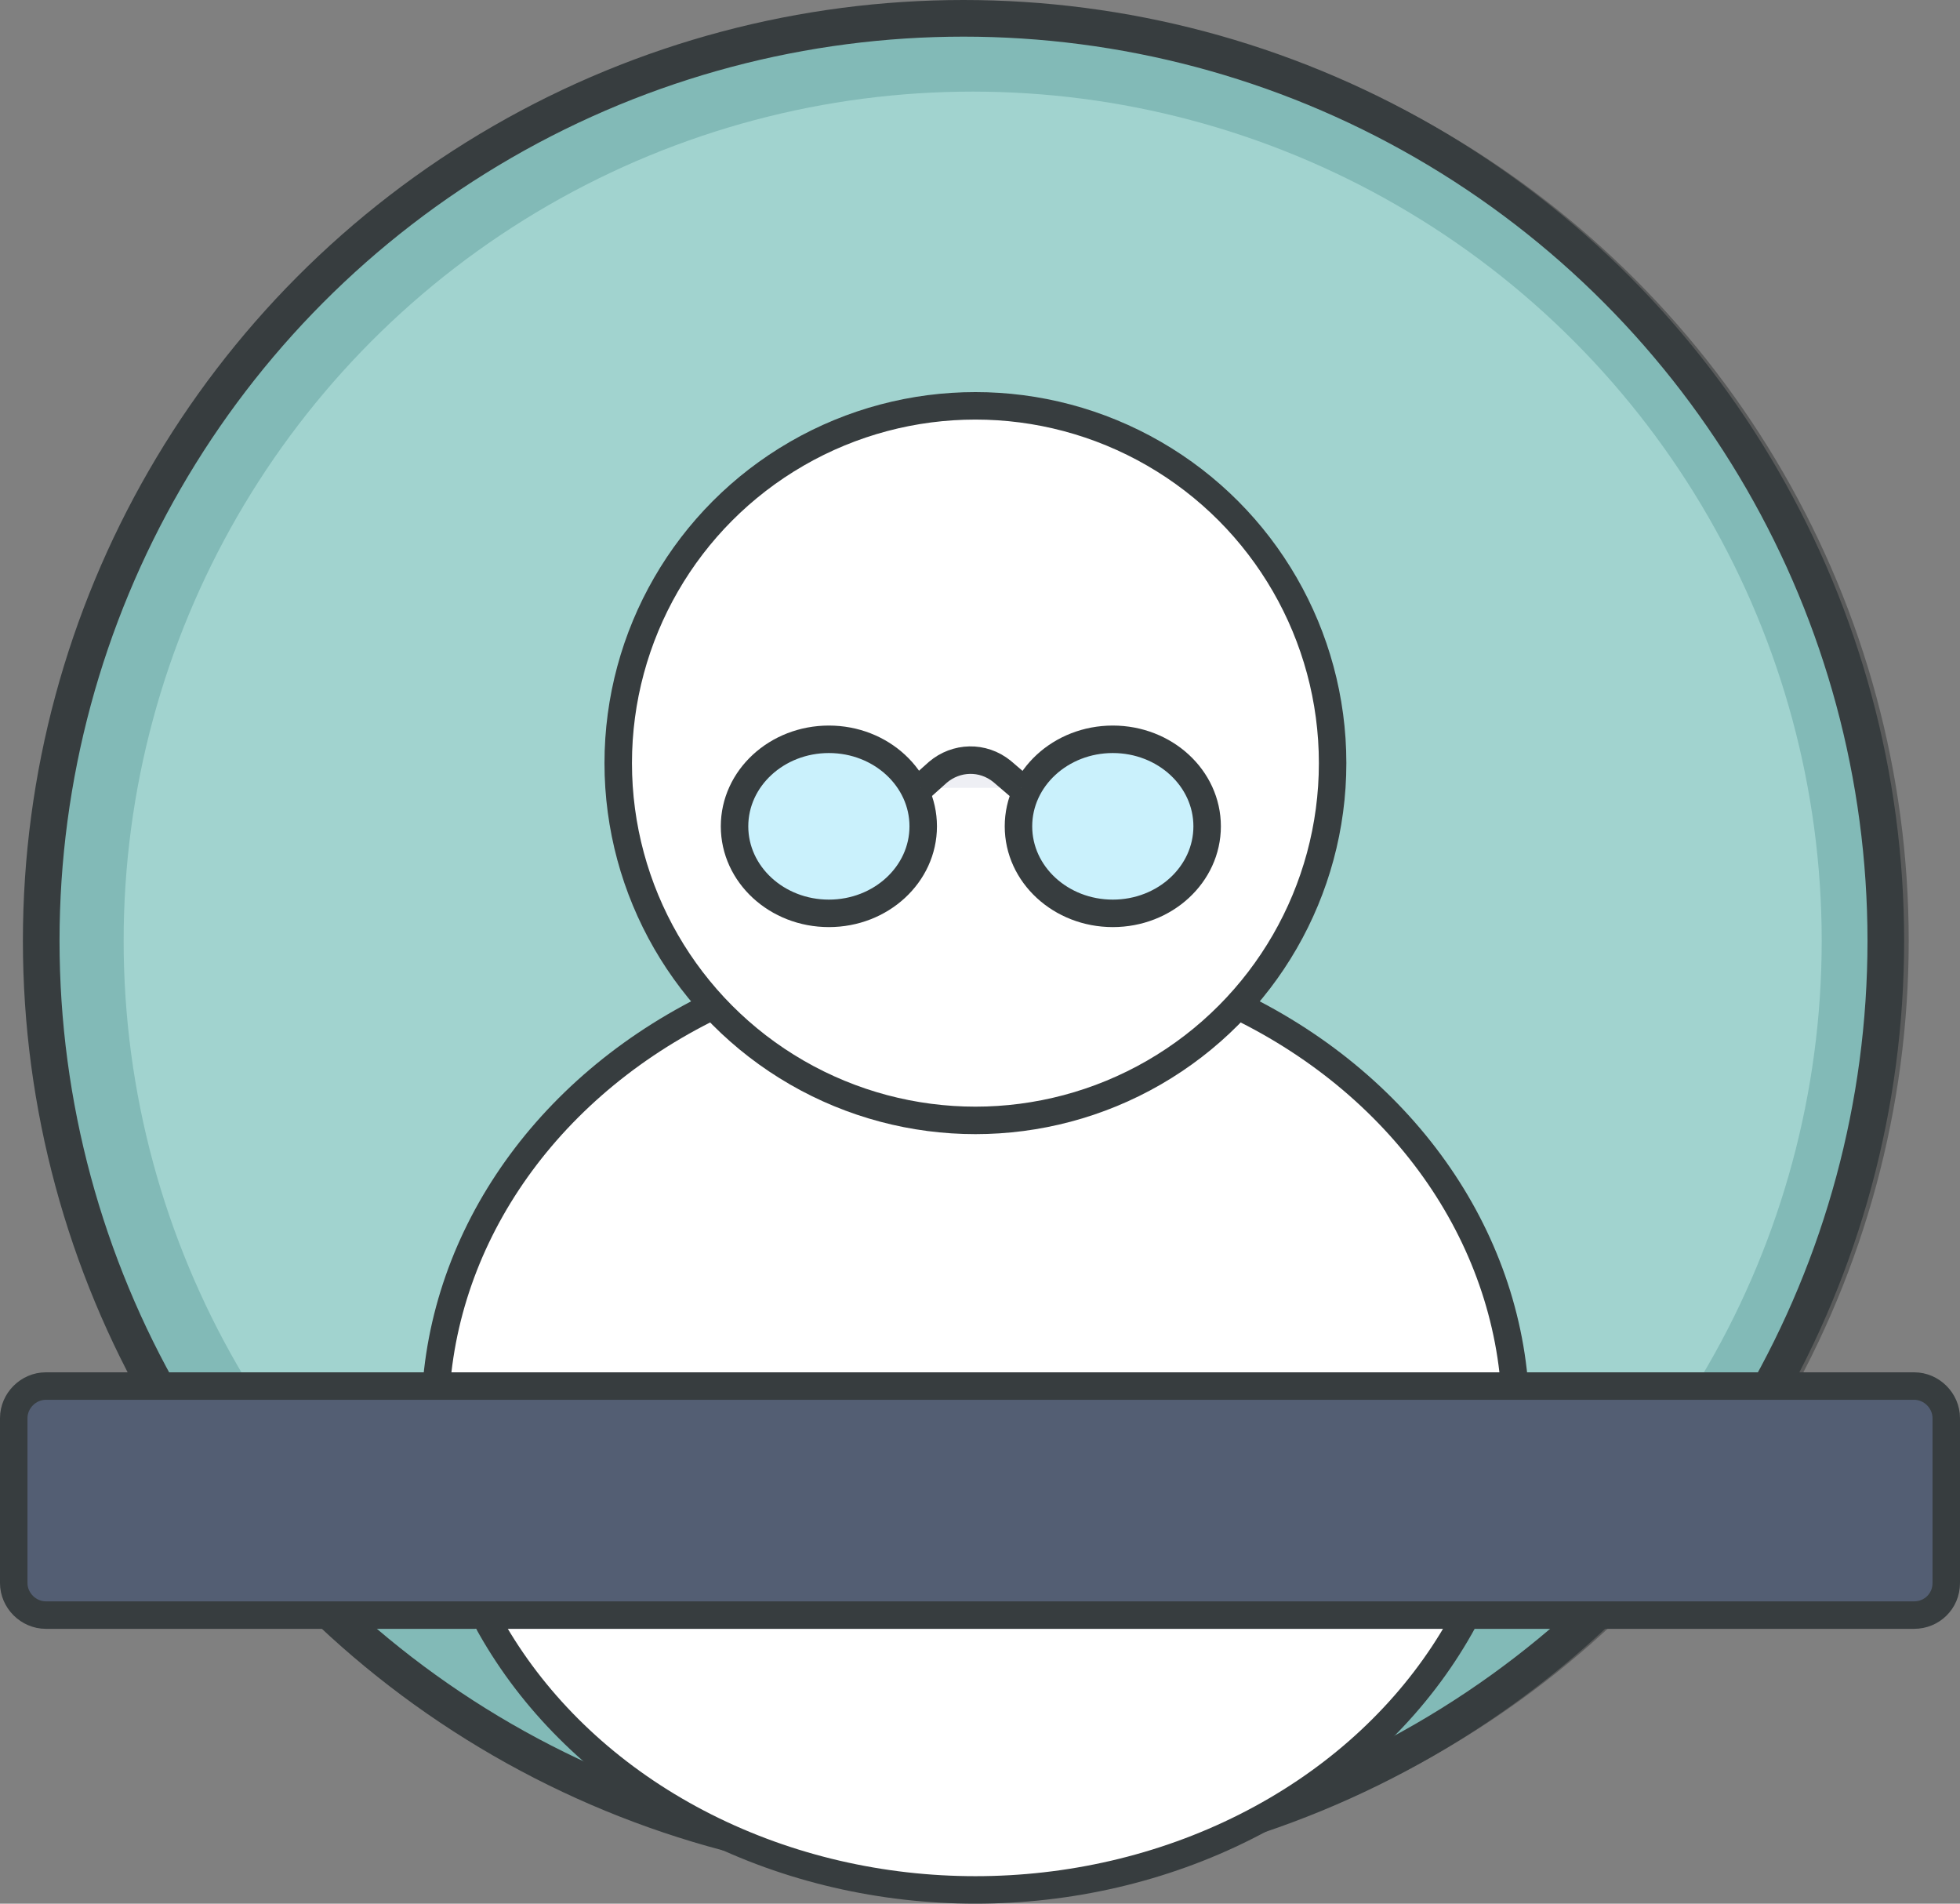 <?xml version="1.0" encoding="utf-8"?>
<!-- Generator: Adobe Illustrator 19.0.0, SVG Export Plug-In . SVG Version: 6.00 Build 0)  -->
<svg version="1.1" id="Layer_1" xmlns="http://www.w3.org/2000/svg" xmlns:xlink="http://www.w3.org/1999/xlink" x="0px" y="0px"
	 viewBox="0 0 214 207.8" style="enable-background:new 0 0 214 207.8;" xml:space="preserve">
<rect x="0" y="0" width="214" height="207.8" fill="#808080" stroke="none"/>
<style type="text/css">
	.st0{fill:#EEEFF4;stroke:#5A5B5B;stroke-width:3;stroke-miterlimit:10;}
	.st1{fill:#82BAB7;stroke:#373D3F;stroke-width:4;stroke-miterlimit:10;}
	.st2{fill:#A1D3CF;}
	.st3{fill:#FFFFFF;stroke:#373D3F;stroke-width:3;stroke-miterlimit:10;}
	.st4{fill:#535E73;stroke:#373D3F;stroke-width:3;stroke-miterlimit:10;}
	.st5{fill:#CAF1FC;stroke:#373D3F;stroke-width:3;stroke-miterlimit:10;}
	.st6{fill:#EEEFF4;stroke:#373D3F;stroke-width:3;stroke-miterlimit:10;}
</style>
<g id="XMLID_64_">
	<g id="XMLID_1_">
		<g id="XMLID_50_">
			<circle id="XMLID_57_" class="st0" cx="106.2" cy="102.7" r="100.7"/>
		</g>
		<circle id="XMLID_46_" class="st1" cx="105.2" cy="102.7" r="100.7"/>
		<circle id="XMLID_47_" class="st2" cx="106.2" cy="102.7" r="92.7"/>
	</g>
	<ellipse id="XMLID_61_" class="st3" cx="106.5" cy="154.8" rx="59" ry="51.5"/>
	<circle id="XMLID_60_" class="st3" cx="106.5" cy="83.3" r="39"/>
	<path id="XMLID_58_" class="st4" d="M209,176.3H5c-1.9,0-3.5-1.6-3.5-3.5v-18c0-1.9,1.6-3.5,3.5-3.5h204c1.9,0,3.5,1.6,3.5,3.5v18
		C212.5,174.8,210.9,176.3,209,176.3z"/>
	<ellipse id="XMLID_63_" class="st5" cx="121.5" cy="90.2" rx="10.3" ry="9.5"/>
	<ellipse id="XMLID_62_" class="st5" cx="90.5" cy="90.2" rx="10.3" ry="9.5"/>
	<path id="XMLID_104_" class="st6" d="M100.5,86l1.9-1.7c2-1.7,4.9-1.8,7-0.1l2.1,1.8"/>
</g>
</svg>
